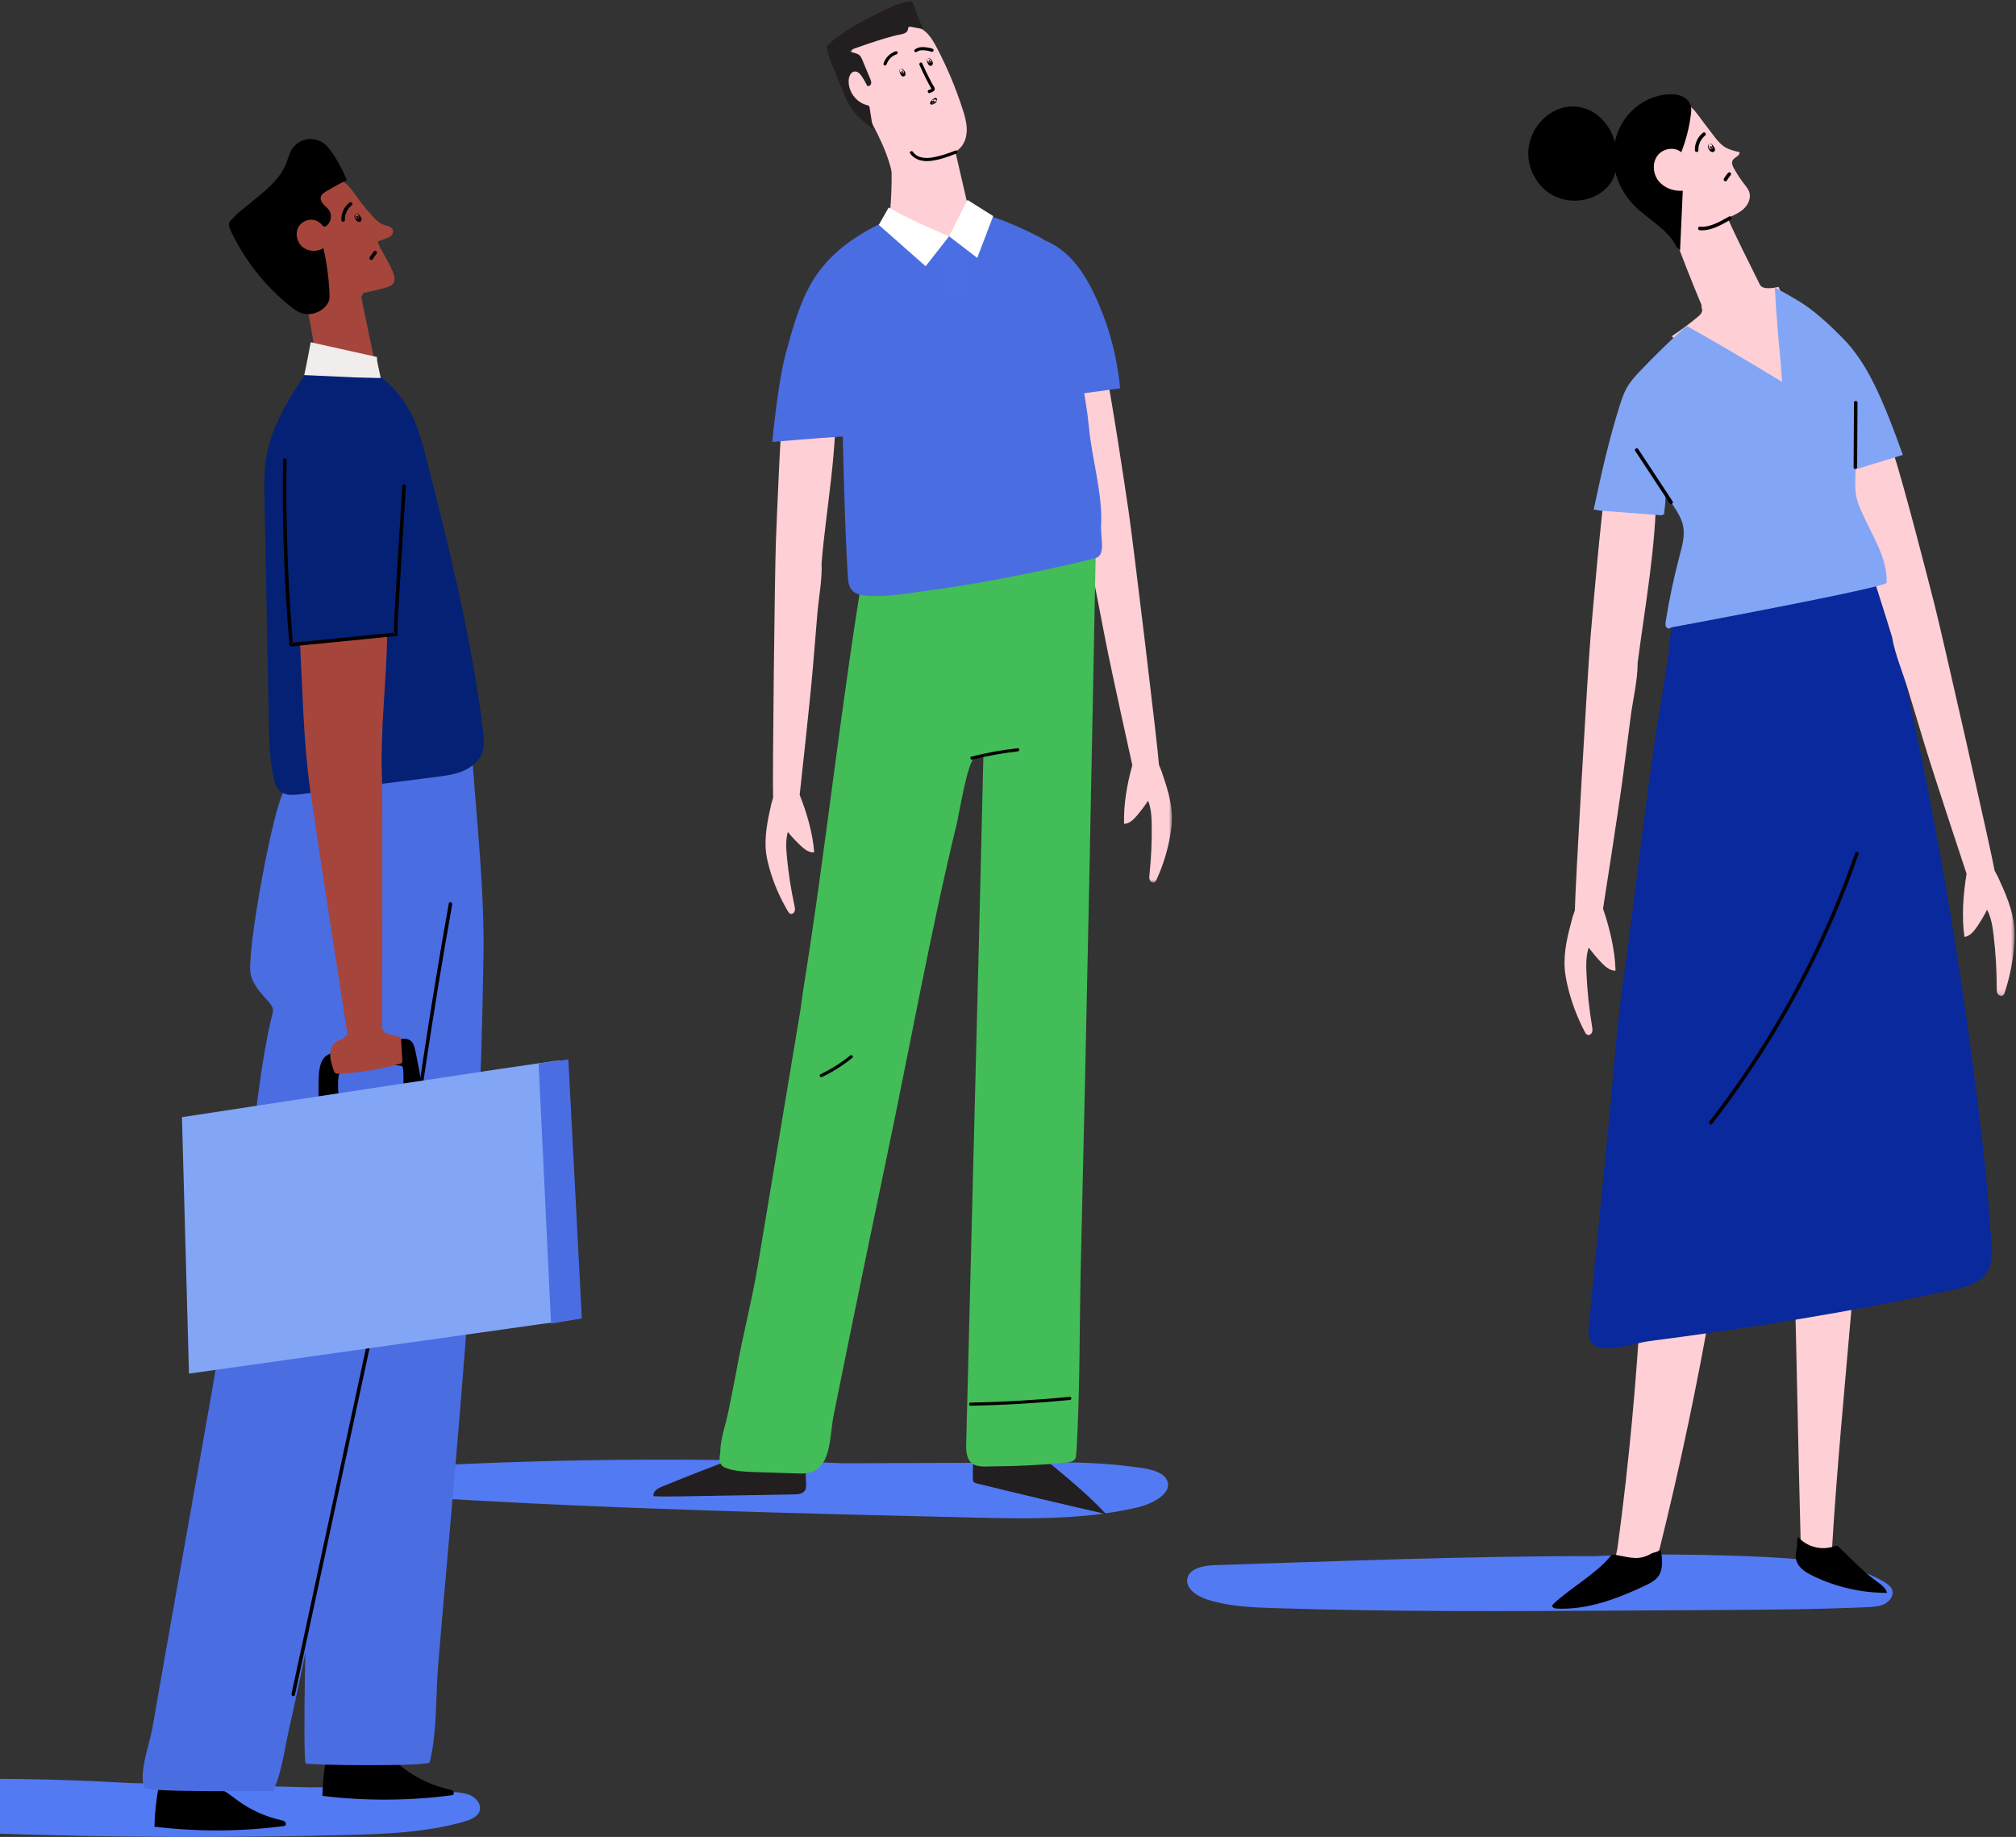 <?xml version="1.0" encoding="UTF-8"?>
<svg width="394px" height="359px" viewBox="0 0 394 359" version="1.1" xmlns="http://www.w3.org/2000/svg" xmlns:xlink="http://www.w3.org/1999/xlink">
    <rect x="0" y="0" width="394" height="359" fill="#333333" stroke="none"/>
    <!-- Generator: Sketch 62 (91390) - https://sketch.com -->
    <title>Group 2</title>
    <desc>Created with Sketch.</desc>
    <defs>
        <polygon id="path-1" points="0.049 0.721 33.188 0.721 33.188 106.858 0.049 106.858"></polygon>
        <polygon id="path-3" points="0 0 23.101 0 23.101 101.106 0 101.106"></polygon>
    </defs>
    <g id="design" stroke="none" stroke-width="1" fill="none" fill-rule="evenodd">
        <g id="Home" transform="translate(0, -387)">
            <g id="Group-21" transform="translate(-36, 156)">
                <g id="Group-2" transform="translate(0, 231)">
                    <g id="Group-7" transform="translate(268, 18)">
                        <path d="M79.891,286.122 C56.233,286.052 29.186,287.122 5.541,287.877 C3.329,287.948 0.536,288.439 0.062,290.43 C-0.407,292.393 1.885,293.941 3.946,294.608 C8.068,295.943 12.507,296.13 16.874,296.272 C39.971,297.027 63.091,296.892 86.202,296.757 C91.882,296.723 97.562,296.69 103.242,296.657 C113.138,296.599 123.038,296.541 132.922,296.094 C134.11,296.04 135.347,295.968 136.382,295.427 C137.416,294.887 138.172,293.727 137.79,292.691 C137.531,291.992 136.841,291.514 136.167,291.117 C130.472,287.76 123.472,286.979 116.729,286.51 C108.173,285.916 94.338,285.698 85.76,285.838" id="Fill-4" fill="#527AF3" style="mix-blend-mode: multiply;"></path>
                        <g id="Group-46" transform="translate(66.395, 0)">
                            <path d="M25.906,284.869 C29.888,268.854 33.421,252.145 36.222,235.879 L22.386,234.362 C21.529,251.164 19.969,267.932 17.711,284.604 L16.611,289.659 L23.917,287.064 L25.906,284.869 Z" id="Fill-9" fill="#FFCFD6"></path>
                            <path d="M63.554,236.616 C62.242,251.857 60.525,269.719 59.63,284.99 C59.551,286.326 56.499,285.933 56.499,285.933 C53.838,285.776 53.526,283.498 53.526,283.498 C53.071,266.667 52.744,247.196 52.289,230.365 L63.554,236.616 Z" id="Fill-11" fill="#FFCFD6"></path>
                            <path d="M26.212,285.009 C26.485,286.774 26.704,288.768 25.61,290.178 C24.997,290.967 24.068,291.431 23.167,291.858 C17.701,294.443 11.834,296.665 5.799,296.373 C5.413,296.354 4.894,296.159 4.98,295.781 C5.008,295.657 5.103,295.56 5.195,295.472 C8.209,292.561 13.597,289.536 16.223,286.268 C16.351,286.109 16.484,285.941 16.673,285.866 C16.873,285.788 17.096,285.829 17.307,285.867 C20.197,286.377 21.949,287.082 24.454,285.549 L26.212,285.009 Z" id="Fill-13" fill="#000000"></path>
                            <path d="M52.98,282.316 C54.649,284.297 57.588,285.085 60.02,284.202 C60.213,284.132 60.419,284.051 60.62,284.1 C60.781,284.14 60.909,284.259 61.029,284.373 C63.405,286.639 65.643,289.078 68.302,291.001 C69.162,291.622 70.128,292.275 70.407,293.3 C65.417,293.314 60.427,292.172 55.935,289.99 C55.131,289.6 54.331,289.168 53.687,288.548 C53.043,287.927 52.562,287.09 52.538,286.194 C52.514,285.26 52.978,284.34 52.818,283.418 L52.98,282.316 Z" id="Fill-15" fill="#000000"></path>
                            <path d="M12.61,244.414 C12.169,243.811 11.963,242.892 12.092,241.538 C13.431,227.374 14.884,213.282 16.245,199.138 C17.004,191.244 17.526,183.264 18.613,175.417 C20.795,159.656 22.583,143.817 24.829,128.052 C25.958,120.116 27.647,112.119 28.26,104.116 C28.26,104.116 40.923,100.215 53.586,97.949 C66.114,95.709 69.915,95.399 69.994,95.392 C70.217,95.374 73.782,114.33 74.079,115.678 C76.224,125.383 78.202,135.126 80.015,144.9 C83.64,164.446 86.6,184.117 88.889,203.867 C89.541,209.49 90.13,215.139 90.441,220.753 C90.657,224.667 92.258,229.594 88.293,232.248 C86.673,233.333 84.718,233.773 82.813,234.182 C63.279,238.382 43.586,241.561 23.777,244.126 C21.186,244.446 14.489,246.927 12.61,244.414" id="Fill-17" fill="#09299C"></path>
                            <path d="M25.29,77.344 C25.29,88.715 23.118,100.285 21.663,111.532 C21.663,114.976 20.74,118.664 20.298,122.083 C19.825,125.735 19.352,129.388 18.88,133.04 C17.967,140.1 14.896,159.592 14.896,159.592 C16.19,163.347 17.247,167.73 17.338,171.703 C16.26,171.725 15.349,170.936 14.6,170.155 C13.704,169.221 12.867,168.229 12.097,167.188 C11.561,168.808 11.582,170.556 11.66,172.261 C11.818,175.723 12.183,179.175 12.754,182.592 C12.817,182.967 12.881,183.361 12.753,183.721 C12.626,184.079 12.236,184.374 11.875,184.253 C11.615,184.166 11.46,183.904 11.331,183.66 C9.81,180.777 8.664,177.695 7.931,174.518 C7.694,173.494 7.501,172.459 7.416,171.41 C7.139,167.967 8.047,164.551 8.947,161.216 L9.393,159.903 C9.393,156.487 11.9,112.968 12.438,106.674 C12.976,100.379 14.409,83.656 15.484,76.102 L25.29,77.344 Z" id="Fill-19" fill="#FFCFD6"></path>
                            <g id="Group-23" transform="translate(62.137, 69.795)">
                                <mask id="mask-2" fill="white">
                                    <use xlink:href="#path-1"></use>
                                </mask>
                                <g id="Clip-22"></g>
                                <path d="M0.049,3.569 C1.917,14.783 5.959,25.835 9.242,36.688 C9.807,40.085 11.324,43.57 12.322,46.868 C13.388,50.393 14.454,53.918 15.519,57.441 C17.58,64.253 23.81,82.97 23.81,82.97 C23.15,86.889 22.828,91.386 23.39,95.319 C24.458,95.163 25.226,94.234 25.836,93.341 C26.567,92.271 27.23,91.154 27.818,89.999 C28.613,91.508 28.879,93.236 29.083,94.931 C29.496,98.371 29.702,101.836 29.7,105.301 C29.7,105.682 29.702,106.081 29.886,106.415 C30.071,106.747 30.505,106.974 30.84,106.795 C31.083,106.666 31.193,106.381 31.279,106.119 C32.305,103.024 32.93,99.795 33.132,96.54 C33.197,95.491 33.217,94.437 33.129,93.39 C32.837,89.947 31.379,86.729 29.944,83.589 L29.289,82.367 C28.729,78.997 19.106,36.489 17.543,30.37 C15.979,24.25 11.818,7.992 9.517,0.721 L0.049,3.569 Z" id="Fill-21" fill="#FFCFD6" mask="url(#mask-2)"></path>
                            </g>
                            <path d="M49.195,38.069 C49.195,38.069 46.176,38.876 45.563,37.652 C43.869,34.27 40.541,27.577 39.47,25.092 L39.716,24.413 C40.715,23.948 41.735,23.467 42.515,22.687 C43.295,21.907 43.798,20.754 43.516,19.685 C43.334,18.996 42.858,18.43 42.42,17.868 C41.69,16.926 41.035,15.927 40.463,14.88 C40.211,14.418 39.972,13.857 40.203,13.384 C40.531,12.712 41.681,12.481 41.583,11.739 C40.506,11.489 39.4,11.227 38.489,10.599 C37.804,10.125 37.267,9.471 36.751,8.816 C35.596,7.349 34.499,5.838 33.371,4.35 C32.981,3.836 32.58,3.318 32.068,2.928 C31.525,2.513 30.875,2.259 30.209,2.112 C28.263,1.683 26.16,2.19 24.536,3.346 C22.91,4.503 21.758,6.271 21.213,8.194 C20.338,11.286 21.003,14.65 22.366,17.559 C23.73,20.467 25.749,23.006 27.718,25.541 L28.53,27.276 C30.289,32.115 32.167,36.91 34.164,41.656 L34.145,42.118 C34.345,42.42 34.299,42.836 34.124,43.154 C33.949,43.472 33.666,43.714 33.388,43.946 C31.766,45.292 30.074,46.551 28.319,47.715 C28.319,47.715 44.164,61.832 48.419,59.847 C52.674,57.862 51.305,42.771 51.305,42.771 L49.195,38.069 Z" id="Fill-24" fill="#FFCFD6"></path>
                            <path d="M39.111,17.265 C39.276,16.99 39.458,16.724 39.654,16.47 C39.636,16.493 39.618,16.516 39.6,16.539 C39.672,16.447 39.746,16.355 39.821,16.264 C39.881,16.193 39.923,16.116 39.923,16.02 C39.923,15.935 39.885,15.833 39.821,15.775 C39.693,15.657 39.458,15.627 39.334,15.775 C39.033,16.134 38.757,16.514 38.515,16.915 C38.421,17.07 38.476,17.303 38.639,17.39 C38.806,17.478 39.011,17.431 39.111,17.265" id="Fill-26" fill="#000000"></path>
                            <path d="M35.94,10.139 C35.837,10.101 35.718,10.123 35.622,10.171 C35.551,10.208 35.486,10.278 35.449,10.349 C35.38,10.484 35.365,10.635 35.4,10.782 C35.457,11.021 35.59,11.242 35.747,11.428 C35.844,11.543 35.96,11.637 36.102,11.691 C36.247,11.747 36.426,11.73 36.558,11.645 C36.744,11.526 36.831,11.301 36.764,11.088 C36.727,10.97 36.665,10.854 36.603,10.748 C36.475,10.532 36.313,10.332 36.126,10.165 C36.042,10.09 35.949,10.055 35.836,10.07 C35.74,10.083 35.626,10.139 35.585,10.235 C35.533,10.354 35.494,10.475 35.507,10.608 C35.519,10.736 35.551,10.864 35.629,10.968 C35.684,11.044 35.741,11.102 35.835,11.128 C35.917,11.15 36.027,11.14 36.1,11.093 C36.174,11.045 36.239,10.974 36.259,10.886 C36.278,10.801 36.279,10.692 36.224,10.618 C36.207,10.595 36.193,10.571 36.18,10.545 C36.191,10.572 36.203,10.6 36.215,10.627 C36.202,10.595 36.192,10.563 36.187,10.53 C36.19,10.56 36.195,10.591 36.199,10.622 C36.193,10.583 36.193,10.546 36.199,10.506 C36.194,10.537 36.19,10.568 36.187,10.598 C36.191,10.57 36.199,10.543 36.209,10.515 L36.174,10.598 C36.176,10.593 36.179,10.589 36.18,10.585 C36,10.608 35.819,10.631 35.639,10.655 C35.74,10.745 35.832,10.844 35.915,10.952 C35.897,10.928 35.879,10.905 35.861,10.882 C35.963,11.016 36.051,11.161 36.119,11.316 L36.084,11.233 C36.095,11.259 36.104,11.284 36.108,11.313 C36.104,11.282 36.1,11.251 36.096,11.221 C36.097,11.232 36.097,11.242 36.096,11.253 C36.1,11.223 36.105,11.192 36.109,11.161 C36.107,11.175 36.104,11.186 36.098,11.2 L36.133,11.117 C36.13,11.125 36.125,11.132 36.121,11.139 C36.139,11.114 36.156,11.091 36.175,11.068 C36.167,11.078 36.159,11.085 36.15,11.094 C36.173,11.076 36.196,11.058 36.219,11.04 C36.206,11.05 36.193,11.058 36.177,11.065 L36.26,11.03 C36.244,11.036 36.228,11.039 36.211,11.042 C36.241,11.038 36.273,11.034 36.303,11.03 C36.286,11.031 36.27,11.03 36.253,11.029 C36.284,11.033 36.314,11.037 36.344,11.042 C36.324,11.037 36.305,11.031 36.285,11.023 L36.368,11.058 C36.344,11.047 36.322,11.033 36.301,11.019 C36.324,11.036 36.347,11.053 36.371,11.072 C36.304,11.02 36.247,10.955 36.194,10.889 L36.249,10.958 C36.184,10.872 36.131,10.78 36.088,10.681 L36.122,10.765 C36.097,10.704 36.072,10.641 36.061,10.577 C36.065,10.607 36.068,10.638 36.073,10.669 C36.069,10.641 36.07,10.615 36.074,10.587 C36.069,10.618 36.065,10.649 36.061,10.68 C36.064,10.661 36.069,10.644 36.076,10.625 C36.064,10.652 36.053,10.68 36.041,10.708 C36.047,10.696 36.053,10.684 36.061,10.673 L36.006,10.742 C36.013,10.736 36.018,10.73 36.025,10.724 C36.003,10.742 35.979,10.76 35.956,10.778 C35.96,10.774 35.966,10.772 35.971,10.77 L35.888,10.804 C35.893,10.802 35.898,10.801 35.904,10.801 C35.874,10.804 35.843,10.808 35.812,10.813 C35.818,10.812 35.824,10.812 35.83,10.813 C35.8,10.809 35.769,10.805 35.738,10.801 C35.744,10.802 35.751,10.804 35.757,10.806 C35.837,10.836 35.952,10.814 36.023,10.772 C36.094,10.73 36.163,10.648 36.182,10.565 C36.202,10.476 36.197,10.376 36.147,10.298 C36.096,10.218 36.029,10.171 35.94,10.139" id="Fill-28" fill="#000000"></path>
                            <path d="M33.534,11.363 C33.496,10.234 34.004,9.157 34.884,8.458 C35.029,8.341 35.005,8.09 34.884,7.968 C34.739,7.823 34.542,7.851 34.396,7.968 C33.386,8.772 32.801,10.072 32.844,11.363 C32.86,11.807 33.55,11.81 33.534,11.363" id="Fill-30" fill="#000000"></path>
                            <path d="M29.953,30.924 C30.129,27.043 30.306,23.161 30.482,19.28 C28.721,19.415 26.861,18.76 25.759,17.375 C24.656,15.991 24.471,13.864 25.517,12.436 C26.563,11.007 28.844,10.602 30.188,11.751 C31.105,9.413 31.733,6.963 32.056,4.471 C32.137,3.845 32.197,3.195 32.013,2.591 C31.76,1.763 31.062,1.12 30.267,0.783 C29.473,0.445 28.587,0.382 27.724,0.428 C24.54,0.597 21.489,2.26 19.518,4.776 C17.547,7.292 16.657,10.607 16.983,13.791 C17.309,16.975 18.821,20.002 21.083,22.259 C23.761,24.931 27.622,26.844 29.264,30.257 L29.953,30.924 Z" id="Fill-32" fill="#000000"></path>
                            <path d="M8.917,2.807 C9.844,2.799 10.796,2.965 11.742,3.331 C14.431,4.373 16.479,6.957 17.204,9.722 C17.451,10.659 17.536,11.633 17.557,12.601 C17.595,14.289 17.422,16.047 16.556,17.494 C16.137,18.198 15.566,18.802 14.928,19.313 C12.176,21.517 8.082,21.836 5.003,20.125 C1.922,18.415 0.021,14.796 0.307,11.275 C0.677,6.721 4.531,2.841 8.917,2.807" id="Fill-34" fill="#000000"></path>
                            <path d="M70.325,95.883 C70.49,91.076 67.56,86.783 65.607,82.391 C65.136,81.33 64.64,80.268 64.402,79.131 C64.185,78.092 64.19,77.02 64.196,75.956 C64.201,75.077 64.254,73.726 64.254,73.726 L73.495,70.905 C71.663,65.893 69.803,60.731 67.33,55.991 C65.836,53.126 64.023,50.4 61.75,48.095 C59.482,45.794 57.006,43.451 54.357,41.626 C52.619,40.431 48.474,38.171 48.474,38.171 C48.795,44.085 49.12,47.669 49.691,53.785 L49.882,56.631 C43.58,52.779 37.478,49.212 31.328,45.729 L30.641,46.184 C27.77,48.81 24.986,51.532 22.297,54.343 C21.268,55.418 20.243,56.521 19.517,57.822 C18.961,58.816 18.594,59.903 18.246,60.988 C16.083,67.728 14.542,74.65 13.074,81.576 L14.481,81.81 L26.267,82.706 L26.825,82.511 L27.048,80.416 L27.155,78.687 L28.197,80.162 C28.307,80.33 28.418,80.497 28.527,80.664 C29.375,81.953 30.24,83.284 30.544,84.798 C30.927,86.703 30.38,88.656 29.881,90.533 C28.751,94.777 27.839,99.078 27.151,103.416 C27.093,103.785 27.042,104.189 27.231,104.511 C27.421,104.834 27.958,104.953 28.154,104.633 C28.154,104.633 70.294,96.825 70.325,95.883" id="Fill-36" fill="#82A6F5"></path>
                            <path d="M21.188,70.125 C23.425,73.529 25.663,76.933 27.9,80.337 C28.143,80.707 28.741,80.361 28.495,79.987 C26.258,76.584 24.021,73.179 21.784,69.776 C21.541,69.405 20.943,69.752 21.188,70.125" id="Fill-38" fill="#000000"></path>
                            <path d="M63.939,60.692 C63.915,64.901 63.891,69.109 63.866,73.317 C63.864,73.763 64.554,73.763 64.556,73.317 C64.581,69.109 64.604,64.901 64.63,60.692 C64.632,60.246 63.942,60.245 63.939,60.692" id="Fill-40" fill="#000000"></path>
                            <path d="M39.518,24.314 C37.763,25.276 35.894,26.465 33.811,26.306 C33.369,26.272 33.37,26.964 33.811,26.998 C36.018,27.167 38.006,25.932 39.866,24.913 C40.256,24.699 39.908,24.101 39.518,24.314" id="Fill-42" fill="#000000"></path>
                            <path d="M64.175,148.723 C61.606,156.092 58.576,163.294 55.099,170.276 C51.634,177.236 47.733,183.977 43.425,190.446 C40.984,194.111 38.413,197.688 35.716,201.168 C35.447,201.515 35.932,202.009 36.204,201.657 C41.015,195.449 45.438,188.941 49.428,182.171 C53.403,175.428 56.953,168.432 60.046,161.238 C61.788,157.186 63.388,153.073 64.84,148.907 C64.987,148.486 64.32,148.305 64.175,148.723" id="Fill-44" fill="#000000"></path>
                        </g>
                    </g>
                    <g id="Group-6" transform="translate(115, 0)">
                        <path d="M127.547,285.826 C133.01,285.743 138.483,286.085 143.864,286.843 C145.913,287.133 148.256,287.676 149.038,289.215 C150.302,291.704 146.468,293.859 143.241,294.614 C132.74,297.074 121.586,296.834 110.647,296.573 C75.628,295.739 40.594,294.905 5.662,292.765 C3.476,292.631 0.817,292.211 0.148,290.545 C-0.882,287.987 3.693,286.5 7.052,286.334 C33.316,285.04 59.67,284.92 85.951,285.977 L127.547,285.826 Z" id="Fill-6" fill="#527AF3" style="mix-blend-mode: multiply;"></path>
                        <g id="Group" transform="translate(48.096, 0)">
                            <g id="Group-3" transform="translate(78.847, 71.386)">
                                <mask id="mask-4" fill="white">
                                    <use xlink:href="#path-3"></use>
                                </mask>
                                <g id="Clip-2"></g>
                                <path d="M-7.43842365e-05,1.315 C0.657,11.963 4.166,23.086 6.19,33.535 C6.389,36.759 7.473,40.16 8.088,43.336 C8.745,46.729 9.402,50.121 10.059,53.515 C11.329,60.074 15.354,78.149 15.354,78.149 C14.35,81.741 13.606,85.906 13.748,89.631 C14.768,89.591 15.582,88.798 16.243,88.024 C17.036,87.098 17.769,86.121 18.435,85.101 C19.036,86.587 19.116,88.225 19.141,89.827 C19.193,93.078 19.047,96.331 18.705,99.563 C18.668,99.919 18.63,100.292 18.771,100.62 C18.911,100.949 19.297,101.202 19.631,101.07 C19.872,100.973 20.003,100.718 20.11,100.482 C21.379,97.695 22.283,94.743 22.792,91.724 C22.956,90.753 23.079,89.771 23.098,88.786 C23.161,85.545 22.106,82.398 21.063,79.327 L20.568,78.123 C20.37,74.924 15.488,34.315 14.617,28.452 C13.746,22.589 11.427,7.011 9.976,0 L-7.43842365e-05,1.315 Z" id="Fill-1" fill="#FFCFD6" mask="url(#mask-4)"></path>
                            </g>
                            <g id="Group-130">
                                <path d="M36.139,77.316 C36.637,87.974 34.352,99.407 33.47,110.013 C33.621,113.24 32.912,116.737 32.644,119.961 L31.785,130.291 C31.232,136.949 29.187,155.35 29.187,155.35 C30.573,158.814 31.764,162.875 32.025,166.594 C31.007,166.662 30.112,165.962 29.37,165.264 C28.482,164.428 27.648,163.534 26.875,162.592 C26.439,164.134 26.536,165.771 26.684,167.367 C26.985,170.603 27.482,173.823 28.171,177 C28.247,177.35 28.324,177.716 28.22,178.059 C28.116,178.399 27.759,178.693 27.414,178.596 C27.164,178.526 27.006,178.287 26.874,178.063 C25.31,175.429 24.093,172.591 23.26,169.645 C22.993,168.696 22.764,167.733 22.638,166.756 C22.224,163.54 22.933,160.299 23.638,157.135 L24,155.884 C23.85,152.682 24.311,111.786 24.542,105.864 C24.774,99.942 25.394,84.205 26.079,77.079 L36.139,77.316 Z" id="Fill-84" fill="#FFCFD6"></path>
                                <path d="M23.446,284.641 C25.699,285.169 27.952,285.695 30.205,286.223 C30.347,287.489 30.428,288.762 30.449,290.035 C30.455,290.444 30.451,290.872 30.254,291.227 C29.854,291.946 28.886,292.045 28.068,292.06 C20.715,292.186 13.359,292.312 6.005,292.439 C4.22,292.469 2.432,292.5 0.647,292.412 C0.408,291.568 1.367,290.924 2.167,290.593 C5.957,289.024 9.773,287.516 13.612,286.071 L23.446,284.641 Z" id="Fill-86" fill="#231F20"></path>
                                <path d="M72.275,285.183 C73.75,284.928 75.31,284.68 76.706,285.217 C77.55,285.541 78.261,286.128 78.956,286.707 C82.457,289.616 85.969,292.539 89.038,295.897 C80.621,293.973 72.22,291.982 63.836,289.92 C63.607,289.863 63.363,289.798 63.209,289.619 C63.034,289.415 63.029,289.118 63.031,288.849 C63.044,287.75 63.057,286.649 63.069,285.548 L72.275,285.183 Z" id="Fill-88" fill="#231F20"></path>
                                <path d="M61.73,282.826 C61.727,282.536 61.733,282.248 61.74,281.962 C62.574,249.339 63.407,216.717 64.217,184.095 C64.247,182.903 64.277,181.712 64.306,180.52 C64.569,169.928 64.832,158.31 65.096,147.718 L63.36,148.212 C62.035,148.602 60.297,159.299 59.916,160.869 C54.799,181.911 50.634,205.086 46.081,226.742 C43.755,237.806 41.469,248.88 39.206,259.958 C38.074,265.501 36.948,271.045 35.825,276.591 C34.952,280.896 35.54,287.434 30.251,287.942 C29.66,287.999 29.048,287.971 28.456,287.953 C25.811,287.868 23.165,287.782 20.52,287.698 C18.638,287.637 16.722,287.571 14.935,286.954 C14.61,286.843 14.282,286.706 14.033,286.467 C13.368,285.828 13.495,284.745 13.674,283.84 C13.655,281.334 14.752,278.384 15.238,275.923 C15.776,273.199 16.359,270.481 16.853,267.749 C18.095,260.88 19.874,254.144 21.022,247.259 C23.794,230.642 26.566,214.024 29.337,197.406 L29.817,193.897 C34.45,165.202 37.35,136.312 42.228,108.02 L87.131,103.761 C86.27,148.418 85.244,201.546 84.152,246.195 C83.85,258.543 84.013,271.003 83.31,283.31 L83.187,284.539 C83.208,284.967 82.897,285.355 82.516,285.555 C82.136,285.753 81.696,285.801 81.269,285.843 C76.527,286.312 71.762,286.557 66.997,286.575 C65.352,286.582 63.146,286.951 62.222,285.222 C61.831,284.493 61.74,283.662 61.73,282.826" id="Fill-90" fill="#43BD57"></path>
                                <path d="M62.376,41.567 L58.93,26.682 C58.891,26.515 58.731,26.301 58.6,26.413 L46.891,28.297 C47.296,33 47.246,37.741 46.744,42.434 C46.744,42.434 53.192,49.49 58.25,48.246 C63.308,47 62.376,41.567 62.376,41.567" id="Fill-92" fill="#FFCFD6"></path>
                                <path d="M56.514,31.539 C57.919,30.508 59.733,29.981 60.817,28.618 C61.605,27.627 61.891,26.31 61.839,25.048 C61.788,23.786 61.428,22.557 61.041,21.353 C59.703,17.201 58.007,13.162 55.979,9.298 C55.187,7.792 54.253,6.222 52.712,5.489 C50.985,4.669 48.937,5.106 47.117,5.695 C45.611,6.183 44.136,6.765 42.703,7.436 C41.244,8.12 39.74,8.986 39.036,10.431 C38.321,11.897 38.589,13.652 39.105,15.199 C39.587,16.645 40.267,18.015 40.932,19.388 C43.106,23.877 45.902,28.272 47.11,33.283 C48.318,38.293 49.478,34.632 49.873,34.435 C51.281,33.735 52.69,33.033 54.1,32.332 L56.514,31.539 Z" id="Fill-94" fill="#FFCFD6"></path>
                                <path d="M44.498,16.319 C44.114,14.873 43.317,13.536 42.225,12.508 C41.598,11.917 40.717,11.401 39.908,11.701 C39.484,11.857 39.167,12.212 38.914,12.584 C38.001,13.925 37.718,15.654 38.078,17.233 C38.437,18.812 39.414,20.23 40.717,21.199 C41.234,21.582 41.816,21.904 42.454,21.993 C43.286,22.11 44.145,21.81 44.8,21.284 C45.455,20.759 45.918,20.026 46.23,19.248 C46.671,18.147 46.824,16.932 46.669,15.756" id="Fill-96" fill="#FFCFD6"></path>
                                <path d="M65.653,42.053 C69.099,42.804 75.957,46.201 76.834,46.787 C78.297,47.764 84.608,71.632 85.72,83.505 C86.283,89.527 88.407,96.496 88.099,102.536 C87.964,105.195 89.091,108.553 86.941,109.093 C78.606,111.187 66.668,113.629 58.169,114.864 C55.958,115.185 53.744,115.496 51.531,115.807 C48.432,116.242 45.302,116.679 42.184,116.417 C41.155,116.331 40.036,116.116 39.383,115.321 C38.927,114.767 38.715,114.037 38.659,113.323 C38.045,105.553 37.609,85.295 37.609,85.295 C32.33,85.649 23.834,86.368 23.834,86.368 C23.834,86.368 24.91,74.813 26.479,69.04 C27.659,64.698 28.853,60.32 30.918,56.321 C34.045,50.262 39.313,46.419 45.35,43.505 L57.799,46.303 L59.67,45.621 L65.653,42.053 Z" id="Fill-98" fill="#4A6DE2"></path>
                                <path d="M60.361,46.865 C60.972,49.669 61.637,52.462 62.358,55.242 L62.577,56.242 C61.325,56.588 59.567,56.882 58.294,56.972 C57.6,53.94 56.906,50.908 56.211,47.875 L58.47,46.163 L60.361,46.865 Z" id="Fill-100" fill="#4A6EE3"></path>
                                <path d="M58.39,46.18 C54.757,44.652 49.983,42.547 46.587,40.548 L44.651,43.955 L53.807,52.037 L58.39,46.18 Z" id="Fill-102" fill="#FFFFFF"></path>
                                <polygon id="Fill-104" fill="#FFFFFF" points="61.985 39.07 58.39 46.181 63.89 50.403 67.008 42.229"></polygon>
                                <path d="M62.937,148.449 C65.855,147.715 68.818,147.178 71.81,146.849 C72.201,146.806 72.204,146.192 71.81,146.236 C68.763,146.57 65.745,147.109 62.773,147.857 C62.389,147.954 62.552,148.546 62.937,148.449" id="Fill-106" fill="#000000"></path>
                                <path d="M39.053,206.292 C37.272,207.735 35.321,208.961 33.253,209.951 C32.896,210.123 33.208,210.652 33.564,210.481 C35.682,209.467 37.666,208.204 39.488,206.726 C39.796,206.476 39.358,206.045 39.053,206.292" id="Fill-108" fill="#000000"></path>
                                <path d="M62.598,274.727 C69.074,274.603 75.543,274.227 81.989,273.602 C82.38,273.565 82.385,272.951 81.989,272.988 C75.543,273.614 69.074,273.989 62.598,274.113 C62.202,274.121 62.201,274.735 62.598,274.727" id="Fill-110" fill="#000000"></path>
                                <path d="M49.333,13.916 C49.335,13.908 49.336,13.901 49.339,13.894 C49.329,13.918 49.319,13.942 49.308,13.967 C49.31,13.962 49.313,13.959 49.316,13.956 C49.3,13.976 49.284,13.996 49.268,14.017 C49.271,14.014 49.274,14.011 49.278,14.008 L49.215,14.056 C49.219,14.054 49.223,14.052 49.227,14.05 C49.202,14.059 49.178,14.071 49.153,14.081 C49.161,14.078 49.167,14.076 49.175,14.075 C49.147,14.079 49.12,14.082 49.092,14.085 C49.107,14.085 49.12,14.085 49.133,14.086 C49.107,14.083 49.079,14.079 49.051,14.076 C49.07,14.079 49.087,14.084 49.104,14.091 C49.08,14.08 49.055,14.07 49.031,14.059 C49.051,14.068 49.069,14.079 49.087,14.092 C49.066,14.076 49.046,14.06 49.025,14.045 C49.066,14.079 49.101,14.122 49.135,14.165 C49.119,14.145 49.103,14.123 49.086,14.102 C49.147,14.179 49.197,14.264 49.235,14.353 C49.225,14.329 49.214,14.304 49.205,14.279 C49.234,14.35 49.26,14.424 49.271,14.499 C49.267,14.472 49.263,14.445 49.26,14.418 C49.263,14.446 49.263,14.473 49.26,14.501 C49.263,14.473 49.267,14.447 49.271,14.419 C49.267,14.436 49.263,14.453 49.256,14.47 C49.266,14.445 49.277,14.421 49.287,14.396 C49.282,14.407 49.277,14.416 49.27,14.425 C49.287,14.405 49.302,14.384 49.319,14.363 C49.309,14.375 49.299,14.385 49.287,14.395 C49.308,14.379 49.329,14.363 49.35,14.348 C49.338,14.356 49.326,14.363 49.312,14.369 C49.336,14.359 49.361,14.349 49.385,14.338 C49.375,14.342 49.365,14.345 49.354,14.346 C49.382,14.342 49.409,14.339 49.437,14.335 C49.426,14.336 49.416,14.336 49.405,14.334 C49.432,14.338 49.459,14.342 49.487,14.345 C49.479,14.344 49.472,14.342 49.464,14.339 C49.489,14.349 49.513,14.36 49.538,14.37 C49.527,14.364 49.518,14.359 49.507,14.352 C49.528,14.368 49.549,14.384 49.57,14.399 C49.554,14.387 49.541,14.372 49.528,14.356 C49.544,14.376 49.56,14.397 49.576,14.419 C49.483,14.298 49.408,14.163 49.348,14.024 C49.359,14.048 49.368,14.072 49.38,14.096 C49.332,13.985 49.295,13.87 49.27,13.751 C49.171,13.881 49.072,14.011 48.973,14.14 C48.977,14.14 48.98,14.141 48.985,14.141 C48.957,14.137 48.93,14.133 48.902,14.13 C48.933,14.134 48.963,14.142 48.992,14.154 C48.967,14.144 48.943,14.133 48.918,14.123 C48.944,14.135 48.966,14.148 48.989,14.164 C48.967,14.148 48.947,14.132 48.927,14.116 C48.951,14.136 48.973,14.156 48.992,14.181 C48.976,14.161 48.96,14.14 48.944,14.119 C48.961,14.142 48.973,14.165 48.985,14.189 C49.014,14.255 49.103,14.312 49.169,14.331 C49.243,14.351 49.341,14.342 49.406,14.299 C49.473,14.257 49.53,14.194 49.548,14.116 C49.551,14.088 49.555,14.062 49.559,14.034 C49.559,13.979 49.545,13.928 49.517,13.879 C49.472,13.777 49.386,13.695 49.295,13.631 C49.199,13.562 49.088,13.537 48.973,13.526 C48.879,13.517 48.785,13.577 48.731,13.647 C48.668,13.727 48.654,13.816 48.676,13.914 C48.718,14.113 48.793,14.305 48.888,14.485 C48.931,14.565 48.981,14.644 49.037,14.719 C49.086,14.786 49.133,14.844 49.206,14.888 C49.301,14.947 49.411,14.959 49.519,14.939 C49.684,14.905 49.806,14.77 49.857,14.616 C49.899,14.488 49.876,14.341 49.836,14.216 C49.769,14.008 49.659,13.819 49.51,13.659 C49.408,13.549 49.284,13.488 49.133,13.472 C48.963,13.456 48.767,13.577 48.739,13.753 C48.726,13.837 48.725,13.913 48.77,13.99 C48.808,14.054 48.881,14.114 48.954,14.131 C49.034,14.148 49.121,14.145 49.192,14.099 C49.255,14.059 49.322,13.993 49.333,13.916" id="Fill-112" fill="#000000"></path>
                                <path d="M54.673,11.839 C54.674,11.831 54.676,11.824 54.679,11.817 C54.668,11.841 54.658,11.866 54.648,11.89 C54.65,11.886 54.653,11.882 54.656,11.878 C54.639,11.899 54.623,11.92 54.607,11.941 C54.61,11.938 54.613,11.934 54.617,11.932 L54.555,11.979 C54.558,11.977 54.563,11.975 54.566,11.973 C54.542,11.983 54.517,11.993 54.493,12.004 C54.5,12.001 54.506,12 54.514,11.998 C54.487,12.002 54.459,12.006 54.432,12.009 C54.446,12.008 54.459,12.008 54.473,12.01 C54.446,12.007 54.418,12.003 54.391,11.999 C54.41,12.002 54.427,12.007 54.444,12.013 C54.419,12.004 54.395,11.993 54.37,11.983 C54.391,11.992 54.409,12.003 54.426,12.015 L54.364,11.968 C54.406,12.003 54.441,12.046 54.474,12.088 C54.459,12.067 54.442,12.047 54.426,12.026 C54.486,12.103 54.535,12.187 54.575,12.276 C54.564,12.252 54.554,12.227 54.544,12.203 C54.574,12.273 54.599,12.347 54.61,12.423 C54.607,12.395 54.603,12.369 54.599,12.341 C54.602,12.369 54.603,12.396 54.599,12.424 C54.603,12.397 54.607,12.37 54.61,12.343 C54.607,12.36 54.602,12.377 54.596,12.393 C54.606,12.369 54.616,12.344 54.627,12.319 C54.622,12.33 54.616,12.339 54.61,12.348 C54.626,12.328 54.642,12.307 54.658,12.287 C54.648,12.298 54.639,12.309 54.627,12.318 C54.648,12.303 54.668,12.287 54.689,12.271 C54.677,12.28 54.665,12.287 54.651,12.292 C54.676,12.283 54.7,12.272 54.725,12.261 C54.715,12.265 54.705,12.268 54.694,12.27 C54.721,12.266 54.749,12.262 54.776,12.258 C54.765,12.259 54.755,12.259 54.744,12.258 L54.826,12.269 C54.819,12.267 54.811,12.265 54.804,12.262 C54.828,12.272 54.853,12.283 54.877,12.293 C54.866,12.287 54.857,12.283 54.847,12.275 C54.868,12.291 54.889,12.307 54.909,12.323 C54.893,12.31 54.88,12.295 54.867,12.28 C54.883,12.3 54.899,12.321 54.915,12.342 C54.822,12.221 54.747,12.086 54.688,11.947 C54.697,11.971 54.708,11.995 54.718,12.02 C54.671,11.908 54.635,11.793 54.61,11.674 C54.51,11.804 54.411,11.933 54.312,12.064 C54.316,12.064 54.32,12.064 54.324,12.064 C54.296,12.061 54.269,12.057 54.241,12.053 C54.273,12.058 54.302,12.066 54.331,12.078 C54.307,12.067 54.282,12.057 54.258,12.047 C54.283,12.058 54.305,12.071 54.328,12.087 L54.266,12.04 C54.291,12.059 54.312,12.08 54.331,12.104 C54.316,12.084 54.299,12.064 54.283,12.042 C54.299,12.065 54.313,12.087 54.324,12.112 C54.353,12.178 54.442,12.235 54.508,12.254 C54.582,12.274 54.68,12.264 54.746,12.223 C54.812,12.181 54.869,12.118 54.887,12.04 C54.891,12.012 54.895,11.985 54.898,11.958 C54.898,11.902 54.884,11.851 54.857,11.803 C54.81,11.699 54.726,11.618 54.634,11.554 C54.538,11.486 54.427,11.461 54.312,11.45 C54.218,11.44 54.125,11.5 54.07,11.57 C54.008,11.65 53.994,11.739 54.015,11.838 C54.058,12.036 54.132,12.229 54.227,12.408 C54.27,12.489 54.32,12.567 54.375,12.641 C54.426,12.709 54.472,12.767 54.546,12.812 C54.64,12.871 54.75,12.883 54.858,12.862 C55.023,12.829 55.145,12.693 55.197,12.539 C55.239,12.411 55.216,12.264 55.176,12.138 C55.109,11.932 54.999,11.743 54.85,11.583 C54.747,11.473 54.624,11.411 54.473,11.396 C54.302,11.379 54.106,11.5 54.079,11.676 C54.065,11.761 54.064,11.836 54.11,11.913 C54.147,11.977 54.221,12.037 54.294,12.054 C54.372,12.071 54.461,12.068 54.532,12.023 C54.595,11.982 54.66,11.916 54.673,11.839" id="Fill-114" fill="#000000"></path>
                                <path d="M47.958,10.016 C46.833,10.392 45.935,11.295 45.574,12.421 C45.524,12.578 45.633,12.755 45.789,12.798 C45.956,12.844 46.117,12.743 46.169,12.584 C46.312,12.136 46.573,11.712 46.913,11.368 C47.254,11.024 47.677,10.756 48.121,10.608 C48.28,10.556 48.382,10.397 48.337,10.231 C48.295,10.077 48.116,9.964 47.958,10.016" id="Fill-116" fill="#000000"></path>
                                <path d="M52.605,12.678 C53.013,13.614 53.448,14.538 53.912,15.447 C54.143,15.903 54.383,16.354 54.628,16.801 C54.664,16.867 54.993,17.411 54.976,17.426 C55.011,17.298 54.988,17.277 54.909,17.36 C54.86,17.392 54.811,17.422 54.76,17.449 C54.655,17.508 54.548,17.549 54.434,17.587 C54.059,17.709 54.219,18.302 54.599,18.179 C54.965,18.059 55.719,17.772 55.576,17.264 C55.502,16.998 55.293,16.734 55.161,16.491 C55.013,16.223 54.868,15.953 54.726,15.682 C54.156,14.597 53.627,13.491 53.137,12.368 C52.979,12.007 52.449,12.319 52.605,12.678" id="Fill-118" fill="#000000"></path>
                                <path d="M52.113,10.115 C52.465,9.841 52.955,9.805 53.383,9.821 C53.927,9.841 54.465,9.949 54.982,10.114 C55.361,10.234 55.523,9.642 55.146,9.522 C54.547,9.331 53.911,9.213 53.281,9.205 C52.7,9.197 52.141,9.319 51.677,9.681 C51.546,9.783 51.57,10.007 51.677,10.115 C51.807,10.244 51.982,10.217 52.113,10.115" id="Fill-120" fill="#000000"></path>
                                <path d="M55.575,19.177 C55.217,19.352 54.914,19.641 54.711,19.981 C54.655,20.076 54.656,20.197 54.711,20.292 C54.761,20.376 54.873,20.456 54.977,20.443 C55.165,20.421 55.342,20.372 55.507,20.276 C55.67,20.181 55.799,20.053 55.909,19.902 C55.972,19.815 55.96,19.68 55.909,19.592 C55.882,19.546 55.844,19.509 55.798,19.481 C55.75,19.454 55.699,19.439 55.643,19.439 C55.481,19.421 55.319,19.465 55.174,19.535 C55.108,19.567 55.051,19.65 55.033,19.718 C55.012,19.792 55.021,19.89 55.063,19.955 C55.106,20.021 55.169,20.078 55.248,20.096 C55.332,20.115 55.407,20.103 55.485,20.065 C55.497,20.059 55.508,20.055 55.52,20.049 C55.496,20.059 55.471,20.069 55.446,20.081 C55.491,20.062 55.536,20.05 55.583,20.044 C55.556,20.047 55.529,20.051 55.501,20.055 C55.548,20.049 55.595,20.048 55.643,20.054 L55.376,19.592 C55.37,19.601 55.363,19.61 55.356,19.62 C55.372,19.598 55.388,19.578 55.404,19.558 C55.353,19.622 55.295,19.679 55.23,19.729 C55.251,19.713 55.272,19.697 55.292,19.681 C55.227,19.73 55.156,19.772 55.08,19.804 C55.105,19.793 55.13,19.783 55.154,19.772 C55.078,19.804 54.999,19.826 54.918,19.838 C54.946,19.834 54.973,19.83 55,19.826 C54.993,19.828 54.984,19.829 54.977,19.829 C55.066,19.984 55.155,20.138 55.243,20.292 C55.281,20.226 55.324,20.163 55.371,20.104 C55.355,20.124 55.339,20.146 55.323,20.166 C55.417,20.047 55.524,19.94 55.644,19.847 C55.623,19.864 55.603,19.879 55.582,19.895 C55.677,19.823 55.778,19.76 55.886,19.707 C55.953,19.675 56.009,19.593 56.028,19.524 C56.048,19.45 56.039,19.352 55.997,19.287 C55.954,19.222 55.891,19.164 55.812,19.147 C55.728,19.127 55.652,19.139 55.575,19.177" id="Fill-122" fill="#000000"></path>
                                <path d="M48.829,6.746 C49.447,6.635 50.194,6.424 50.333,5.815 C50.382,5.608 50.373,5.341 50.565,5.249 C50.658,5.204 50.766,5.221 50.867,5.239 C51.667,5.381 52.467,5.524 53.267,5.665 C52.624,3.99 51.982,2.316 51.339,0.641 C51.295,0.527 51.247,0.407 51.145,0.341 C51.038,0.272 50.899,0.28 50.772,0.292 C48.599,0.518 46.596,1.52 44.648,2.507 C41.239,4.236 37.789,5.996 34.942,8.541 C34.777,8.688 34.608,8.848 34.536,9.057 C34.467,9.255 34.495,9.473 34.533,9.679 C34.696,10.553 35.024,11.385 35.353,12.21 C36.168,14.258 36.998,16.301 37.839,18.338 C38.176,19.153 38.517,19.971 38.975,20.725 C40.084,22.549 41.816,23.896 43.508,25.202 C43.291,23.815 43.073,22.427 42.856,21.04 C42.839,20.933 42.82,20.821 42.752,20.737 C42.661,20.621 42.504,20.586 42.361,20.551 C40.191,20.02 38.582,17.784 38.775,15.568 C38.837,14.862 39.204,14.045 39.911,13.974 C40.55,13.909 41.052,14.487 41.4,15.025 C41.767,15.59 42.1,16.177 42.398,16.782 C42.692,16.945 43.074,16.672 43.149,16.345 C43.224,16.019 43.093,15.684 42.963,15.374 C42.456,14.156 41.948,12.937 41.44,11.718 C41.309,11.404 41.173,11.082 40.93,10.844 C40.358,10.285 39.397,10.365 38.746,9.901 C38.746,9.901 45.759,7.296 48.829,6.746" id="Fill-124" fill="#231F20"></path>
                                <path d="M59.642,29.412 C58.224,29.991 56.743,30.482 55.234,30.758 C53.863,31.009 52.184,30.932 51.317,29.672 C51.094,29.348 50.56,29.654 50.785,29.982 C51.654,31.246 53.211,31.613 54.671,31.457 C56.428,31.27 58.179,30.668 59.805,30.004 C60.167,29.857 60.009,29.262 59.642,29.412" id="Fill-126" fill="#000000"></path>
                                <path d="M81.553,77.294 C84.973,76.826 88.392,76.359 91.812,75.89 C91.244,69.678 89.596,63.564 86.962,57.902 C85.644,55.066 84.05,52.307 81.816,50.113 C79.581,47.919 76.635,46.323 73.5,46.181 C73.207,46.948 72.914,47.716 72.621,48.484" id="Fill-128" fill="#4A6DE2"></path>
                            </g>
                        </g>
                    </g>
                    <g id="Group-4" transform="translate(0, 27)">
                        <g id="Group-3" transform="translate(0, 320.116)" fill="#527AF3">
                            <path d="M61.205,1.345 C46.937,0.497 32.623,0.306 18.333,0.772 C12.743,0.955 7.002,1.271 1.91,3.402 C0.772,3.877 -0.506,5.022 0.204,5.969 C0.463,6.314 0.917,6.481 1.346,6.624 C12.22,10.26 23.98,10.854 35.543,11.239 C58.217,11.995 80.918,12.086 103.598,11.513 C111.381,11.317 119.271,11.025 126.702,8.887 C127.949,8.528 129.337,7.975 129.728,6.828 C130.105,5.719 129.315,4.501 128.231,3.906 C127.146,3.31 125.84,3.192 124.581,3.094 C115.327,2.38 106.035,2.077 96.749,2.189" id="Fill-1" style="mix-blend-mode: multiply;"></path>
                        </g>
                        <g id="Group-83" transform="translate(63.861, 0)">
                            <path d="M8.349,322.288 C10.805,322.034 13.406,321.806 15.633,322.871 C16.708,323.386 17.624,324.173 18.586,324.877 C21.108,326.726 24.016,328.043 27.068,328.718 C27.348,328.78 27.648,328.847 27.849,329.051 C28.05,329.257 28.081,329.652 27.834,329.8 C27.752,329.85 27.653,329.863 27.557,329.876 C19.194,330.973 10.693,331.012 2.32,329.992 C2.385,327.317 2.673,324.645 3.181,322.017 L8.349,322.288 Z" id="Fill-47" fill="#000000"></path>
                            <path d="M41.175,316.272 C43.631,316.018 46.232,315.79 48.459,316.855 C49.534,317.37 50.45,318.157 51.412,318.862 C53.934,320.71 56.842,322.026 59.894,322.702 C60.174,322.764 60.474,322.83 60.675,323.035 C60.876,323.241 60.907,323.637 60.66,323.784 C60.578,323.833 60.479,323.847 60.383,323.86 C52.02,324.956 43.519,324.997 35.146,323.976 C35.211,321.3 35.499,318.629 36.007,316.001 L41.175,316.272 Z" id="Fill-49" fill="#000000"></path>
                            <path d="M32.504,279.419 C31.888,283.938 31.272,317.211 31.888,317.622 C32.504,318.032 55.914,318.238 56.119,317.416 C57.605,311.455 57.261,304.428 57.774,298.333 C60.598,264.798 63.93,231.292 65.476,197.647 C66.059,184.958 66.444,172.259 66.629,159.558 C66.808,147.201 65.439,134.84 64.538,122.5 L48.727,124.76 L32.299,256.826 L32.504,279.419 Z" id="Fill-51" fill="#4A6DE2"></path>
                            <path d="M59.243,159.991 C59.062,164.293 57.69,168.799 56.863,173.004 C55.32,180.845 53.703,188.671 52.102,196.501 C48.686,213.221 45.27,229.941 41.853,246.661 C38.067,261.81 35.711,277.391 32.543,292.675 C31.264,298.844 29.961,305.01 28.58,311.157 C27.765,314.794 27.265,318.951 25.791,322.4 C25.751,322.494 25.632,323.008 25.48,323.008 C24.559,323.008 0.627,323.314 0.311,322.394 C-0.757,319.281 1.372,313.856 1.925,310.695 C2.745,306.007 3.565,301.319 4.384,296.632 C9.177,269.231 14.289,241.877 18.678,214.408 C19.261,210.76 19.835,207.113 20.401,203.463 C22.07,192.701 22.837,181.309 25.48,170.736 C25.787,168.894 22.335,167.444 21.183,163.675 C20.03,159.906 25.787,129.598 27.629,127.757 C29.47,125.914 58.322,122.23 59.55,122.844 C60.778,123.458 59.243,159.987 59.243,159.991" id="Fill-53" fill="#4A6DE2"></path>
                            <path d="M33.762,42.361 C33.298,38.949 32.701,35.556 31.972,32.191 L32.243,31.043 C32.091,30.597 31.793,30.219 31.491,29.858 C29.761,27.786 27.707,25.884 26.701,23.378 C26.096,21.87 25.911,20.224 25.883,18.6 C25.848,16.581 26.094,14.441 27.318,12.836 C28.008,11.93 28.96,11.265 29.912,10.643 C31.822,9.395 33.804,8.259 35.846,7.241 L36.859,7.413 C37.759,7.706 38.645,8.075 39.405,8.64 C40.541,9.481 41.325,10.7 42.154,11.846 C43.075,13.118 44.081,14.331 45.16,15.472 C45.699,16.041 46.279,16.608 47.012,16.886 C47.387,17.03 47.791,17.091 48.16,17.247 C48.529,17.403 48.881,17.686 48.965,18.079 C48.965,18.079 49.021,19.043 48.072,19.427 C47.122,19.813 45.968,20.157 45.968,20.157 C45.968,20.157 46.145,20.899 46.434,21.423 C47.277,22.95 48.207,24.436 48.89,26.041 C49.242,26.871 49.487,27.938 48.861,28.587 C48.57,28.889 48.15,29.023 47.748,29.141 C46.248,29.579 44.727,29.945 43.192,30.239 L42.734,31.033 C43.708,35.727 44.681,40.423 45.656,45.118 L33.762,42.361 Z" id="Fill-55" fill="#A5453C"></path>
                            <path d="M44.998,23.623 C45.165,23.347 45.347,23.081 45.544,22.827 C45.525,22.85 45.507,22.873 45.49,22.896 C45.562,22.803 45.636,22.711 45.712,22.621 C45.773,22.549 45.814,22.473 45.814,22.376 C45.814,22.291 45.776,22.189 45.712,22.131 C45.584,22.013 45.347,21.983 45.222,22.131 C44.92,22.49 44.642,22.871 44.399,23.273 C44.306,23.428 44.36,23.661 44.524,23.747 C44.692,23.836 44.898,23.789 44.998,23.623" id="Fill-57" fill="#000000"></path>
                            <path d="M41.96,14.777 C41.856,14.739 41.736,14.761 41.64,14.81 C41.569,14.846 41.504,14.916 41.466,14.987 C41.397,15.122 41.382,15.273 41.417,15.421 C41.474,15.66 41.608,15.881 41.766,16.067 C41.864,16.183 41.98,16.277 42.122,16.33 C42.268,16.386 42.448,16.37 42.58,16.284 C42.767,16.166 42.854,15.941 42.788,15.727 C42.751,15.609 42.688,15.493 42.626,15.386 C42.498,15.17 42.335,14.97 42.147,14.803 C42.063,14.728 41.968,14.693 41.856,14.708 C41.759,14.721 41.645,14.777 41.602,14.873 C41.55,14.993 41.512,15.114 41.525,15.246 C41.537,15.374 41.569,15.503 41.647,15.607 C41.703,15.683 41.76,15.741 41.854,15.767 C41.937,15.789 42.047,15.779 42.121,15.732 C42.195,15.684 42.26,15.613 42.28,15.525 C42.3,15.44 42.3,15.331 42.245,15.257 C42.228,15.233 42.213,15.21 42.201,15.183 C42.212,15.21 42.224,15.238 42.236,15.265 C42.222,15.234 42.213,15.202 42.208,15.168 C42.211,15.199 42.216,15.23 42.22,15.26 C42.214,15.222 42.214,15.184 42.219,15.145 C42.215,15.175 42.211,15.207 42.208,15.237 C42.212,15.208 42.219,15.181 42.23,15.154 L42.195,15.236 C42.197,15.232 42.199,15.227 42.201,15.223 C42.02,15.247 41.838,15.27 41.657,15.293 C41.759,15.383 41.851,15.483 41.935,15.591 C41.916,15.567 41.899,15.544 41.881,15.521 C41.983,15.655 42.071,15.8 42.139,15.955 L42.104,15.872 C42.115,15.898 42.124,15.924 42.129,15.952 C42.124,15.921 42.121,15.891 42.116,15.859 C42.118,15.871 42.118,15.881 42.117,15.892 C42.121,15.862 42.125,15.831 42.13,15.8 C42.127,15.814 42.124,15.826 42.118,15.839 L42.153,15.756 C42.15,15.764 42.146,15.771 42.141,15.778 C42.159,15.753 42.177,15.73 42.196,15.707 C42.188,15.717 42.18,15.724 42.17,15.733 C42.194,15.715 42.217,15.697 42.241,15.679 C42.227,15.689 42.213,15.697 42.198,15.704 L42.281,15.669 C42.265,15.675 42.249,15.678 42.232,15.681 C42.263,15.677 42.294,15.673 42.324,15.669 C42.307,15.67 42.291,15.67 42.274,15.668 C42.305,15.672 42.335,15.676 42.366,15.681 C42.346,15.676 42.326,15.67 42.306,15.662 C42.334,15.674 42.362,15.686 42.389,15.697 C42.366,15.686 42.343,15.672 42.322,15.657 C42.346,15.675 42.369,15.692 42.392,15.711 C42.325,15.658 42.268,15.594 42.215,15.527 C42.234,15.551 42.251,15.574 42.27,15.597 C42.205,15.511 42.15,15.419 42.108,15.32 L42.143,15.403 C42.118,15.343 42.092,15.279 42.081,15.215 C42.085,15.246 42.089,15.276 42.093,15.307 C42.089,15.28 42.09,15.254 42.094,15.226 C42.089,15.256 42.085,15.288 42.081,15.318 C42.084,15.299 42.089,15.282 42.096,15.264 C42.084,15.291 42.072,15.319 42.061,15.347 C42.067,15.334 42.073,15.323 42.081,15.311 C42.063,15.335 42.045,15.358 42.026,15.381 C42.033,15.374 42.038,15.369 42.046,15.363 C42.022,15.38 41.999,15.398 41.976,15.416 C41.98,15.413 41.985,15.411 41.991,15.409 L41.908,15.443 C41.913,15.441 41.918,15.44 41.924,15.439 C41.893,15.443 41.862,15.447 41.832,15.451 C41.837,15.451 41.843,15.451 41.85,15.452 C41.818,15.447 41.788,15.444 41.757,15.44 C41.763,15.441 41.77,15.442 41.776,15.445 C41.856,15.475 41.971,15.452 42.043,15.411 C42.115,15.369 42.184,15.286 42.202,15.203 C42.222,15.115 42.218,15.015 42.167,14.936 C42.116,14.856 42.049,14.809 41.96,14.777" id="Fill-59" fill="#000000"></path>
                            <path d="M39.543,16.002 C39.505,14.873 40.016,13.794 40.898,13.094 C41.045,12.977 41.02,12.725 40.898,12.604 C40.754,12.459 40.555,12.487 40.408,12.604 C39.394,13.409 38.806,14.71 38.85,16.002 C38.865,16.447 39.559,16.45 39.543,16.002" id="Fill-61" fill="#000000"></path>
                            <path d="M18.68,14.626 C19.811,13.7 20.942,12.775 22.073,11.849 C24.49,9.871 27.008,7.756 28.119,4.836 C28.435,4.003 28.631,3.119 29.075,2.347 C29.684,1.288 30.759,0.509 31.955,0.261 C33.151,0.012 34.448,0.298 35.428,1.026 C36.077,1.508 36.578,2.161 37.039,2.825 C38.198,4.493 39.163,6.295 39.91,8.183 C38.538,8.867 37.192,9.605 35.878,10.396 C35.446,10.656 34.984,10.964 34.846,11.449 C34.699,11.97 34.983,12.518 35.345,12.92 C35.707,13.321 36.158,13.646 36.458,14.095 C37.09,15.044 36.839,16.472 35.921,17.149 C35.808,17.231 35.677,17.306 35.538,17.294 C35.361,17.277 35.231,17.129 35.112,16.997 C34.834,16.686 34.514,16.406 34.143,16.213 C32.868,15.547 31.122,16.147 30.442,17.415 C29.763,18.683 30.176,20.401 31.3,21.299 C32.424,22.196 34.119,22.247 35.348,21.5 C36.02,24.468 36.42,27.497 36.542,30.538 C36.556,30.9 36.566,31.267 36.479,31.619 C36.389,31.979 36.2,32.309 35.977,32.605 C34.846,34.116 32.694,34.806 30.926,34.145 C30.173,33.863 29.518,33.374 28.891,32.872 C23.924,28.903 19.888,23.775 17.198,18.014 C16.912,17.404 16.679,16.585 17.181,16.136 L18.68,14.626 Z" id="Fill-63" fill="#000000"></path>
                            <path d="M45.422,45.817 C48.559,47.978 51.12,50.968 52.777,54.398 C54.066,57.069 54.803,59.967 55.531,62.842 C59.956,80.321 64.357,97.865 66.533,115.764 C66.708,117.2 66.863,118.699 66.38,120.064 C65.79,121.739 64.301,122.972 62.669,123.668 C61.036,124.366 59.25,124.597 57.489,124.822 C48.622,125.954 39.754,127.088 30.887,128.22 C29.496,128.399 27.917,128.523 26.859,127.603 C26.121,126.962 25.826,125.959 25.617,125.004 C24.817,121.365 24.742,117.61 24.67,113.884 C24.389,99.329 24.107,84.773 23.827,70.218 C23.775,67.584 23.726,64.931 24.17,62.334 C25.214,56.225 28.817,50.382 32.382,45.313 L45.422,45.817 Z" id="Fill-65" fill="#052175"></path>
                            <path d="M46.543,46.883 C46.314,45.787 46.084,44.69 45.855,43.594 L45.8,42.763 C41.525,41.808 37.135,40.845 32.859,39.89 C32.859,39.89 32.066,44.262 31.599,46.301 L41.512,46.759 L46.543,46.883 Z" id="Fill-67" fill="#F2EDED"></path>
                            <path d="M45.013,230.173 C42.947,239.771 40.881,249.368 38.815,258.966 C36.744,268.594 34.671,278.22 32.599,287.848 C31.436,293.251 30.273,298.653 29.111,304.055 C29.017,304.491 29.685,304.676 29.779,304.24 C31.845,294.643 33.911,285.045 35.976,275.448 C38.048,265.82 40.121,256.192 42.193,246.564 C43.355,241.163 44.518,235.76 45.681,230.357 C45.775,229.923 45.106,229.736 45.013,230.173" id="Fill-69" fill="#000000"></path>
                            <path d="M59.844,149.577 C58.018,159.841 56.325,170.13 54.77,180.44 C54.331,183.35 53.904,186.263 53.486,189.175 C53.423,189.612 54.091,189.8 54.154,189.36 C55.633,179.04 57.246,168.74 58.996,158.463 C59.491,155.561 59.997,152.66 60.513,149.761 C60.59,149.325 59.922,149.137 59.844,149.577" id="Fill-71" fill="#000000"></path>
                            <path d="M34.416,187.563 C34.358,186.5 34.372,183.272 34.532,182.224 C34.701,181.121 35.047,179.953 35.915,179.321 C36.402,178.966 36.998,178.824 37.579,178.692 C41.706,177.746 45.854,176.896 50.019,176.138 C50.854,175.987 51.813,175.871 52.468,176.451 C52.952,176.879 53.128,177.571 53.277,178.215 C53.59,179.567 54.273,183.438 54.586,184.791 C53.834,185.078 51.85,185.378 51.054,185.484 C50.898,185.505 51.154,181.76 50.75,181.423 C50.615,181.311 50.438,181.279 50.269,181.254 C46.756,180.729 43.208,181.408 39.735,182.084 C39.374,182.155 38.997,182.231 38.706,182.465 C37.962,183.061 38.174,186.436 38.422,187.397 C37.123,187.826 35.777,188.099 34.416,188.209 L34.416,187.563 Z" id="Fill-73" fill="#000000"></path>
                            <path d="M7.698,191.332 C7.745,193.159 9.072,241.454 9.072,241.454 L85.458,230.697 C85.458,230.697 82.615,180.312 81.453,180.261 C80.291,180.21 7.698,191.332 7.698,191.332" id="Fill-75" fill="#82A6F5"></path>
                            <path d="M47.816,97.082 C47.648,106.83 46.384,115.914 46.815,125.656 C46.923,128.077 46.827,173.991 46.827,173.991 L47.393,174.877 C48.249,175.114 49.105,175.352 49.96,175.589 C50.109,175.63 50.265,175.676 50.371,175.789 C50.504,175.93 50.525,176.142 50.538,176.336 C50.623,177.637 50.7,178.939 50.767,180.242 C50.773,180.389 50.778,180.547 50.698,180.67 C50.607,180.81 50.433,180.866 50.273,180.911 C46.404,182.009 42.407,182.656 38.39,182.835 C38.134,182.846 37.854,182.849 37.651,182.692 C37.48,182.559 37.402,182.34 37.333,182.134 C36.951,180.994 36.564,179.803 36.722,178.611 C36.88,177.418 37.758,176.228 38.957,176.138 L40.05,175.165 C37.493,158.425 35.005,143.004 32.742,127.185 C31.46,118.224 31.293,108.284 30.771,98.706 L47.816,97.082 Z" id="Fill-77" fill="#A5453C"></path>
                            <path d="M27.458,62.916 C27.305,72.309 27.522,81.707 28.117,91.082 C28.284,93.716 28.482,96.349 28.708,98.979 C28.723,99.153 28.856,99.349 29.057,99.329 C35.871,98.679 42.68,97.981 49.49,97.305 C49.673,97.287 49.847,97.16 49.84,96.956 C49.791,95.516 49.874,94.105 49.961,92.665 C50.085,90.603 50.21,88.541 50.335,86.479 C50.558,82.801 50.782,79.123 51.004,75.446 C51.154,72.976 51.303,70.506 51.452,68.036 C51.478,67.587 50.78,67.588 50.752,68.036 C50.275,75.967 49.79,83.898 49.312,91.83 C49.209,93.545 49.083,95.239 49.141,96.956 C49.257,96.84 49.374,96.723 49.49,96.606 C42.68,97.282 35.871,97.98 29.057,98.63 C29.174,98.746 29.29,98.863 29.407,98.979 C28.603,89.62 28.17,80.23 28.114,70.836 C28.098,68.196 28.113,65.557 28.156,62.916 C28.164,62.467 27.465,62.467 27.458,62.916" id="Fill-79" fill="#000000"></path>
                            <polygon id="Fill-81" fill="#4A6DE2" points="77.402 180.818 79.833 231.685 85.851 230.645 83.216 180.055"></polygon>
                        </g>
                    </g>
                </g>
            </g>
        </g>
    </g>
</svg>